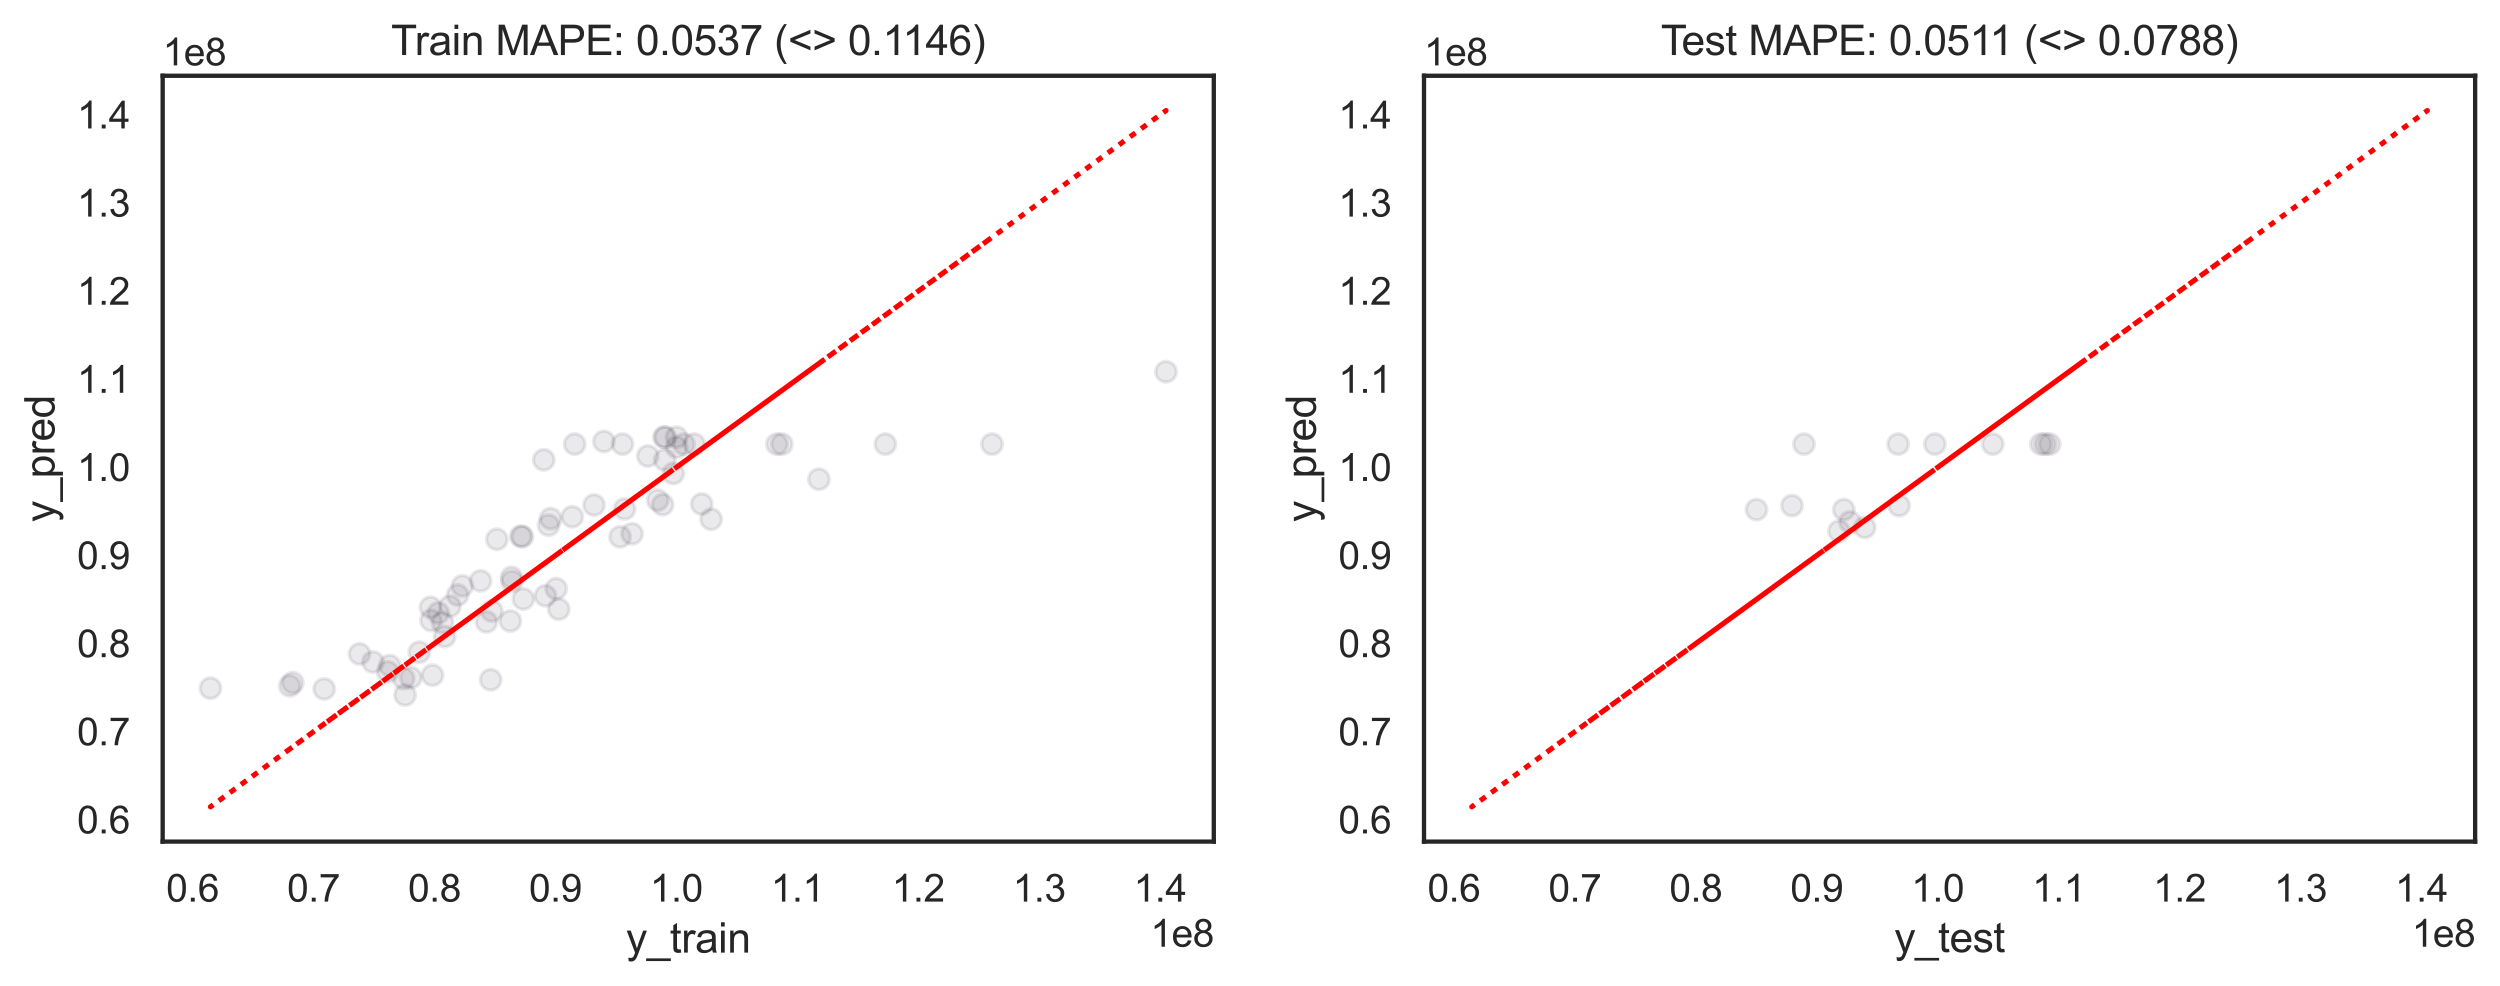 <?xml version="1.0" encoding="utf-8" standalone="no"?>
<!DOCTYPE svg PUBLIC "-//W3C//DTD SVG 1.1//EN"
  "http://www.w3.org/Graphics/SVG/1.1/DTD/svg11.dtd">
<svg xmlns:xlink="http://www.w3.org/1999/xlink" width="723.905pt" height="285.57pt" viewBox="0 0 723.905 285.57" xmlns="http://www.w3.org/2000/svg" version="1.1">
 <defs>
  <style type="text/css">*{stroke-linejoin: round; stroke-linecap: butt}</style>
 </defs>
 <g id="figure_1">
  <g id="patch_1">
   <path d="M -0 285.57 
L 723.905 285.57 
L 723.905 0 
L -0 0 
z
" style="fill: #ffffff"/>
  </g>
  <g id="axes_1">
   <g id="patch_2">
    <path d="M 47.105 243.696 
L 351.469 243.696 
L 351.469 21.936 
L 47.105 21.936 
z
" style="fill: #ffffff"/>
   </g>
   <g id="matplotlib.axis_1">
    <g id="xtick_1">
     <g id="text_1">
      <!-- 0.6 -->
      <g style="fill: #262626" transform="translate(48.117 261.069) scale(0.11 -0.11)">
       <defs>
        <path id="ArialMT-30" d="M 266 2259 
Q 266 3072 433 3567 
Q 600 4063 929 4331 
Q 1259 4600 1759 4600 
Q 2128 4600 2406 4451 
Q 2684 4303 2865 4023 
Q 3047 3744 3150 3342 
Q 3253 2941 3253 2259 
Q 3253 1453 3087 958 
Q 2922 463 2592 192 
Q 2263 -78 1759 -78 
Q 1097 -78 719 397 
Q 266 969 266 2259 
z
M 844 2259 
Q 844 1131 1108 757 
Q 1372 384 1759 384 
Q 2147 384 2411 759 
Q 2675 1134 2675 2259 
Q 2675 3391 2411 3762 
Q 2147 4134 1753 4134 
Q 1366 4134 1134 3806 
Q 844 3388 844 2259 
z
" transform="scale(0.016)"/>
        <path id="ArialMT-2e" d="M 581 0 
L 581 641 
L 1222 641 
L 1222 0 
L 581 0 
z
" transform="scale(0.016)"/>
        <path id="ArialMT-36" d="M 3184 3459 
L 2625 3416 
Q 2550 3747 2413 3897 
Q 2184 4138 1850 4138 
Q 1581 4138 1378 3988 
Q 1113 3794 959 3422 
Q 806 3050 800 2363 
Q 1003 2672 1297 2822 
Q 1591 2972 1913 2972 
Q 2475 2972 2870 2558 
Q 3266 2144 3266 1488 
Q 3266 1056 3080 686 
Q 2894 316 2569 119 
Q 2244 -78 1831 -78 
Q 1128 -78 684 439 
Q 241 956 241 2144 
Q 241 3472 731 4075 
Q 1159 4600 1884 4600 
Q 2425 4600 2770 4297 
Q 3116 3994 3184 3459 
z
M 888 1484 
Q 888 1194 1011 928 
Q 1134 663 1356 523 
Q 1578 384 1822 384 
Q 2178 384 2434 671 
Q 2691 959 2691 1453 
Q 2691 1928 2437 2201 
Q 2184 2475 1800 2475 
Q 1419 2475 1153 2201 
Q 888 1928 888 1484 
z
" transform="scale(0.016)"/>
       </defs>
       <use xlink:href="#ArialMT-30"/>
       <use xlink:href="#ArialMT-2e" x="55.615"/>
       <use xlink:href="#ArialMT-36" x="83.398"/>
      </g>
     </g>
    </g>
    <g id="xtick_2">
     <g id="text_2">
      <!-- 0.7 -->
      <g style="fill: #262626" transform="translate(83.137 261.069) scale(0.11 -0.11)">
       <defs>
        <path id="ArialMT-37" d="M 303 3981 
L 303 4522 
L 3269 4522 
L 3269 4084 
Q 2831 3619 2401 2847 
Q 1972 2075 1738 1259 
Q 1569 684 1522 0 
L 944 0 
Q 953 541 1156 1306 
Q 1359 2072 1739 2783 
Q 2119 3494 2547 3981 
L 303 3981 
z
" transform="scale(0.016)"/>
       </defs>
       <use xlink:href="#ArialMT-30"/>
       <use xlink:href="#ArialMT-2e" x="55.615"/>
       <use xlink:href="#ArialMT-37" x="83.398"/>
      </g>
     </g>
    </g>
    <g id="xtick_3">
     <g id="text_3">
      <!-- 0.8 -->
      <g style="fill: #262626" transform="translate(118.156 261.069) scale(0.11 -0.11)">
       <defs>
        <path id="ArialMT-38" d="M 1131 2484 
Q 781 2613 612 2850 
Q 444 3088 444 3419 
Q 444 3919 803 4259 
Q 1163 4600 1759 4600 
Q 2359 4600 2725 4251 
Q 3091 3903 3091 3403 
Q 3091 3084 2923 2848 
Q 2756 2613 2416 2484 
Q 2838 2347 3058 2040 
Q 3278 1734 3278 1309 
Q 3278 722 2862 322 
Q 2447 -78 1769 -78 
Q 1091 -78 675 323 
Q 259 725 259 1325 
Q 259 1772 486 2073 
Q 713 2375 1131 2484 
z
M 1019 3438 
Q 1019 3113 1228 2906 
Q 1438 2700 1772 2700 
Q 2097 2700 2305 2904 
Q 2513 3109 2513 3406 
Q 2513 3716 2298 3927 
Q 2084 4138 1766 4138 
Q 1444 4138 1231 3931 
Q 1019 3725 1019 3438 
z
M 838 1322 
Q 838 1081 952 856 
Q 1066 631 1291 507 
Q 1516 384 1775 384 
Q 2178 384 2440 643 
Q 2703 903 2703 1303 
Q 2703 1709 2433 1975 
Q 2163 2241 1756 2241 
Q 1359 2241 1098 1978 
Q 838 1716 838 1322 
z
" transform="scale(0.016)"/>
       </defs>
       <use xlink:href="#ArialMT-30"/>
       <use xlink:href="#ArialMT-2e" x="55.615"/>
       <use xlink:href="#ArialMT-38" x="83.398"/>
      </g>
     </g>
    </g>
    <g id="xtick_4">
     <g id="text_4">
      <!-- 0.9 -->
      <g style="fill: #262626" transform="translate(153.176 261.069) scale(0.11 -0.11)">
       <defs>
        <path id="ArialMT-39" d="M 350 1059 
L 891 1109 
Q 959 728 1153 556 
Q 1347 384 1650 384 
Q 1909 384 2104 503 
Q 2300 622 2425 820 
Q 2550 1019 2634 1356 
Q 2719 1694 2719 2044 
Q 2719 2081 2716 2156 
Q 2547 1888 2255 1720 
Q 1963 1553 1622 1553 
Q 1053 1553 659 1965 
Q 266 2378 266 3053 
Q 266 3750 677 4175 
Q 1088 4600 1706 4600 
Q 2153 4600 2523 4359 
Q 2894 4119 3086 3673 
Q 3278 3228 3278 2384 
Q 3278 1506 3087 986 
Q 2897 466 2520 194 
Q 2144 -78 1638 -78 
Q 1100 -78 759 220 
Q 419 519 350 1059 
z
M 2653 3081 
Q 2653 3566 2395 3850 
Q 2138 4134 1775 4134 
Q 1400 4134 1122 3828 
Q 844 3522 844 3034 
Q 844 2597 1108 2323 
Q 1372 2050 1759 2050 
Q 2150 2050 2401 2323 
Q 2653 2597 2653 3081 
z
" transform="scale(0.016)"/>
       </defs>
       <use xlink:href="#ArialMT-30"/>
       <use xlink:href="#ArialMT-2e" x="55.615"/>
       <use xlink:href="#ArialMT-39" x="83.398"/>
      </g>
     </g>
    </g>
    <g id="xtick_5">
     <g id="text_5">
      <!-- 1.0 -->
      <g style="fill: #262626" transform="translate(188.195 261.069) scale(0.11 -0.11)">
       <defs>
        <path id="ArialMT-31" d="M 2384 0 
L 1822 0 
L 1822 3584 
Q 1619 3391 1289 3197 
Q 959 3003 697 2906 
L 697 3450 
Q 1169 3672 1522 3987 
Q 1875 4303 2022 4600 
L 2384 4600 
L 2384 0 
z
" transform="scale(0.016)"/>
       </defs>
       <use xlink:href="#ArialMT-31"/>
       <use xlink:href="#ArialMT-2e" x="55.615"/>
       <use xlink:href="#ArialMT-30" x="83.398"/>
      </g>
     </g>
    </g>
    <g id="xtick_6">
     <g id="text_6">
      <!-- 1.1 -->
      <g style="fill: #262626" transform="translate(223.214 261.069) scale(0.11 -0.11)">
       <use xlink:href="#ArialMT-31"/>
       <use xlink:href="#ArialMT-2e" x="55.615"/>
       <use xlink:href="#ArialMT-31" x="83.398"/>
      </g>
     </g>
    </g>
    <g id="xtick_7">
     <g id="text_7">
      <!-- 1.2 -->
      <g style="fill: #262626" transform="translate(258.234 261.069) scale(0.11 -0.11)">
       <defs>
        <path id="ArialMT-32" d="M 3222 541 
L 3222 0 
L 194 0 
Q 188 203 259 391 
Q 375 700 629 1000 
Q 884 1300 1366 1694 
Q 2113 2306 2375 2664 
Q 2638 3022 2638 3341 
Q 2638 3675 2398 3904 
Q 2159 4134 1775 4134 
Q 1369 4134 1125 3890 
Q 881 3647 878 3216 
L 300 3275 
Q 359 3922 746 4261 
Q 1134 4600 1788 4600 
Q 2447 4600 2831 4234 
Q 3216 3869 3216 3328 
Q 3216 3053 3103 2787 
Q 2991 2522 2730 2228 
Q 2469 1934 1863 1422 
Q 1356 997 1212 845 
Q 1069 694 975 541 
L 3222 541 
z
" transform="scale(0.016)"/>
       </defs>
       <use xlink:href="#ArialMT-31"/>
       <use xlink:href="#ArialMT-2e" x="55.615"/>
       <use xlink:href="#ArialMT-32" x="83.398"/>
      </g>
     </g>
    </g>
    <g id="xtick_8">
     <g id="text_8">
      <!-- 1.3 -->
      <g style="fill: #262626" transform="translate(293.253 261.069) scale(0.11 -0.11)">
       <defs>
        <path id="ArialMT-33" d="M 269 1209 
L 831 1284 
Q 928 806 1161 595 
Q 1394 384 1728 384 
Q 2125 384 2398 659 
Q 2672 934 2672 1341 
Q 2672 1728 2419 1979 
Q 2166 2231 1775 2231 
Q 1616 2231 1378 2169 
L 1441 2663 
Q 1497 2656 1531 2656 
Q 1891 2656 2178 2843 
Q 2466 3031 2466 3422 
Q 2466 3731 2256 3934 
Q 2047 4138 1716 4138 
Q 1388 4138 1169 3931 
Q 950 3725 888 3313 
L 325 3413 
Q 428 3978 793 4289 
Q 1159 4600 1703 4600 
Q 2078 4600 2393 4439 
Q 2709 4278 2876 4000 
Q 3044 3722 3044 3409 
Q 3044 3113 2884 2869 
Q 2725 2625 2413 2481 
Q 2819 2388 3044 2092 
Q 3269 1797 3269 1353 
Q 3269 753 2831 336 
Q 2394 -81 1725 -81 
Q 1122 -81 723 278 
Q 325 638 269 1209 
z
" transform="scale(0.016)"/>
       </defs>
       <use xlink:href="#ArialMT-31"/>
       <use xlink:href="#ArialMT-2e" x="55.615"/>
       <use xlink:href="#ArialMT-33" x="83.398"/>
      </g>
     </g>
    </g>
    <g id="xtick_9">
     <g id="text_9">
      <!-- 1.4 -->
      <g style="fill: #262626" transform="translate(328.272 261.069) scale(0.11 -0.11)">
       <defs>
        <path id="ArialMT-34" d="M 2069 0 
L 2069 1097 
L 81 1097 
L 81 1613 
L 2172 4581 
L 2631 4581 
L 2631 1613 
L 3250 1613 
L 3250 1097 
L 2631 1097 
L 2631 0 
L 2069 0 
z
M 2069 1613 
L 2069 3678 
L 634 1613 
L 2069 1613 
z
" transform="scale(0.016)"/>
       </defs>
       <use xlink:href="#ArialMT-31"/>
       <use xlink:href="#ArialMT-2e" x="55.615"/>
       <use xlink:href="#ArialMT-34" x="83.398"/>
      </g>
     </g>
    </g>
    <g id="text_10">
     <!-- y_train -->
     <g style="fill: #262626" transform="translate(181.279 275.845) scale(0.12 -0.12)">
      <defs>
       <path id="ArialMT-79" d="M 397 -1278 
L 334 -750 
Q 519 -800 656 -800 
Q 844 -800 956 -737 
Q 1069 -675 1141 -563 
Q 1194 -478 1313 -144 
Q 1328 -97 1363 -6 
L 103 3319 
L 709 3319 
L 1400 1397 
Q 1534 1031 1641 628 
Q 1738 1016 1872 1384 
L 2581 3319 
L 3144 3319 
L 1881 -56 
Q 1678 -603 1566 -809 
Q 1416 -1088 1222 -1217 
Q 1028 -1347 759 -1347 
Q 597 -1347 397 -1278 
z
" transform="scale(0.016)"/>
       <path id="ArialMT-5f" d="M -97 -1272 
L -97 -866 
L 3631 -866 
L 3631 -1272 
L -97 -1272 
z
" transform="scale(0.016)"/>
       <path id="ArialMT-74" d="M 1650 503 
L 1731 6 
Q 1494 -44 1306 -44 
Q 1000 -44 831 53 
Q 663 150 594 308 
Q 525 466 525 972 
L 525 2881 
L 113 2881 
L 113 3319 
L 525 3319 
L 525 4141 
L 1084 4478 
L 1084 3319 
L 1650 3319 
L 1650 2881 
L 1084 2881 
L 1084 941 
Q 1084 700 1114 631 
Q 1144 563 1211 522 
Q 1278 481 1403 481 
Q 1497 481 1650 503 
z
" transform="scale(0.016)"/>
       <path id="ArialMT-72" d="M 416 0 
L 416 3319 
L 922 3319 
L 922 2816 
Q 1116 3169 1280 3281 
Q 1444 3394 1641 3394 
Q 1925 3394 2219 3213 
L 2025 2691 
Q 1819 2813 1613 2813 
Q 1428 2813 1281 2702 
Q 1134 2591 1072 2394 
Q 978 2094 978 1738 
L 978 0 
L 416 0 
z
" transform="scale(0.016)"/>
       <path id="ArialMT-61" d="M 2588 409 
Q 2275 144 1986 34 
Q 1697 -75 1366 -75 
Q 819 -75 525 192 
Q 231 459 231 875 
Q 231 1119 342 1320 
Q 453 1522 633 1644 
Q 813 1766 1038 1828 
Q 1203 1872 1538 1913 
Q 2219 1994 2541 2106 
Q 2544 2222 2544 2253 
Q 2544 2597 2384 2738 
Q 2169 2928 1744 2928 
Q 1347 2928 1158 2789 
Q 969 2650 878 2297 
L 328 2372 
Q 403 2725 575 2942 
Q 747 3159 1072 3276 
Q 1397 3394 1825 3394 
Q 2250 3394 2515 3294 
Q 2781 3194 2906 3042 
Q 3031 2891 3081 2659 
Q 3109 2516 3109 2141 
L 3109 1391 
Q 3109 606 3145 398 
Q 3181 191 3288 0 
L 2700 0 
Q 2613 175 2588 409 
z
M 2541 1666 
Q 2234 1541 1622 1453 
Q 1275 1403 1131 1340 
Q 988 1278 909 1158 
Q 831 1038 831 891 
Q 831 666 1001 516 
Q 1172 366 1500 366 
Q 1825 366 2078 508 
Q 2331 650 2450 897 
Q 2541 1088 2541 1459 
L 2541 1666 
z
" transform="scale(0.016)"/>
       <path id="ArialMT-69" d="M 425 3934 
L 425 4581 
L 988 4581 
L 988 3934 
L 425 3934 
z
M 425 0 
L 425 3319 
L 988 3319 
L 988 0 
L 425 0 
z
" transform="scale(0.016)"/>
       <path id="ArialMT-6e" d="M 422 0 
L 422 3319 
L 928 3319 
L 928 2847 
Q 1294 3394 1984 3394 
Q 2284 3394 2536 3286 
Q 2788 3178 2913 3003 
Q 3038 2828 3088 2588 
Q 3119 2431 3119 2041 
L 3119 0 
L 2556 0 
L 2556 2019 
Q 2556 2363 2490 2533 
Q 2425 2703 2258 2804 
Q 2091 2906 1866 2906 
Q 1506 2906 1245 2678 
Q 984 2450 984 1813 
L 984 0 
L 422 0 
z
" transform="scale(0.016)"/>
      </defs>
      <use xlink:href="#ArialMT-79"/>
      <use xlink:href="#ArialMT-5f" x="50"/>
      <use xlink:href="#ArialMT-74" x="105.615"/>
      <use xlink:href="#ArialMT-72" x="133.398"/>
      <use xlink:href="#ArialMT-61" x="166.699"/>
      <use xlink:href="#ArialMT-69" x="222.314"/>
      <use xlink:href="#ArialMT-6e" x="244.531"/>
     </g>
    </g>
    <g id="text_11">
     <!-- 1e8 -->
     <g style="fill: #262626" transform="translate(333.118 274.129) scale(0.11 -0.11)">
      <defs>
       <path id="ArialMT-65" d="M 2694 1069 
L 3275 997 
Q 3138 488 2766 206 
Q 2394 -75 1816 -75 
Q 1088 -75 661 373 
Q 234 822 234 1631 
Q 234 2469 665 2931 
Q 1097 3394 1784 3394 
Q 2450 3394 2872 2941 
Q 3294 2488 3294 1666 
Q 3294 1616 3291 1516 
L 816 1516 
Q 847 969 1125 678 
Q 1403 388 1819 388 
Q 2128 388 2347 550 
Q 2566 713 2694 1069 
z
M 847 1978 
L 2700 1978 
Q 2663 2397 2488 2606 
Q 2219 2931 1791 2931 
Q 1403 2931 1139 2672 
Q 875 2413 847 1978 
z
" transform="scale(0.016)"/>
      </defs>
      <use xlink:href="#ArialMT-31"/>
      <use xlink:href="#ArialMT-65" x="55.615"/>
      <use xlink:href="#ArialMT-38" x="111.23"/>
     </g>
    </g>
   </g>
   <g id="matplotlib.axis_2">
    <g id="ytick_1">
     <g id="text_12">
      <!-- 0.6 -->
      <g style="fill: #262626" transform="translate(22.315 241.325) scale(0.11 -0.11)">
       <use xlink:href="#ArialMT-30"/>
       <use xlink:href="#ArialMT-2e" x="55.615"/>
       <use xlink:href="#ArialMT-36" x="83.398"/>
      </g>
     </g>
    </g>
    <g id="ytick_2">
     <g id="text_13">
      <!-- 0.7 -->
      <g style="fill: #262626" transform="translate(22.315 215.809) scale(0.11 -0.11)">
       <use xlink:href="#ArialMT-30"/>
       <use xlink:href="#ArialMT-2e" x="55.615"/>
       <use xlink:href="#ArialMT-37" x="83.398"/>
      </g>
     </g>
    </g>
    <g id="ytick_3">
     <g id="text_14">
      <!-- 0.8 -->
      <g style="fill: #262626" transform="translate(22.315 190.294) scale(0.11 -0.11)">
       <use xlink:href="#ArialMT-30"/>
       <use xlink:href="#ArialMT-2e" x="55.615"/>
       <use xlink:href="#ArialMT-38" x="83.398"/>
      </g>
     </g>
    </g>
    <g id="ytick_4">
     <g id="text_15">
      <!-- 0.9 -->
      <g style="fill: #262626" transform="translate(22.315 164.779) scale(0.11 -0.11)">
       <use xlink:href="#ArialMT-30"/>
       <use xlink:href="#ArialMT-2e" x="55.615"/>
       <use xlink:href="#ArialMT-39" x="83.398"/>
      </g>
     </g>
    </g>
    <g id="ytick_5">
     <g id="text_16">
      <!-- 1.0 -->
      <g style="fill: #262626" transform="translate(22.315 139.264) scale(0.11 -0.11)">
       <use xlink:href="#ArialMT-31"/>
       <use xlink:href="#ArialMT-2e" x="55.615"/>
       <use xlink:href="#ArialMT-30" x="83.398"/>
      </g>
     </g>
    </g>
    <g id="ytick_6">
     <g id="text_17">
      <!-- 1.1 -->
      <g style="fill: #262626" transform="translate(22.315 113.749) scale(0.11 -0.11)">
       <use xlink:href="#ArialMT-31"/>
       <use xlink:href="#ArialMT-2e" x="55.615"/>
       <use xlink:href="#ArialMT-31" x="83.398"/>
      </g>
     </g>
    </g>
    <g id="ytick_7">
     <g id="text_18">
      <!-- 1.2 -->
      <g style="fill: #262626" transform="translate(22.315 88.234) scale(0.11 -0.11)">
       <use xlink:href="#ArialMT-31"/>
       <use xlink:href="#ArialMT-2e" x="55.615"/>
       <use xlink:href="#ArialMT-32" x="83.398"/>
      </g>
     </g>
    </g>
    <g id="ytick_8">
     <g id="text_19">
      <!-- 1.3 -->
      <g style="fill: #262626" transform="translate(22.315 62.718) scale(0.11 -0.11)">
       <use xlink:href="#ArialMT-31"/>
       <use xlink:href="#ArialMT-2e" x="55.615"/>
       <use xlink:href="#ArialMT-33" x="83.398"/>
      </g>
     </g>
    </g>
    <g id="ytick_9">
     <g id="text_20">
      <!-- 1.4 -->
      <g style="fill: #262626" transform="translate(22.315 37.203) scale(0.11 -0.11)">
       <use xlink:href="#ArialMT-31"/>
       <use xlink:href="#ArialMT-2e" x="55.615"/>
       <use xlink:href="#ArialMT-34" x="83.398"/>
      </g>
     </g>
    </g>
    <g id="text_21">
     <!-- y_pred -->
     <g style="fill: #262626" transform="translate(15.789 151.16) rotate(-90) scale(0.12 -0.12)">
      <defs>
       <path id="ArialMT-70" d="M 422 -1272 
L 422 3319 
L 934 3319 
L 934 2888 
Q 1116 3141 1344 3267 
Q 1572 3394 1897 3394 
Q 2322 3394 2647 3175 
Q 2972 2956 3137 2557 
Q 3303 2159 3303 1684 
Q 3303 1175 3120 767 
Q 2938 359 2589 142 
Q 2241 -75 1856 -75 
Q 1575 -75 1351 44 
Q 1128 163 984 344 
L 984 -1272 
L 422 -1272 
z
M 931 1641 
Q 931 1000 1190 694 
Q 1450 388 1819 388 
Q 2194 388 2461 705 
Q 2728 1022 2728 1688 
Q 2728 2322 2467 2637 
Q 2206 2953 1844 2953 
Q 1484 2953 1207 2617 
Q 931 2281 931 1641 
z
" transform="scale(0.016)"/>
       <path id="ArialMT-64" d="M 2575 0 
L 2575 419 
Q 2259 -75 1647 -75 
Q 1250 -75 917 144 
Q 584 363 401 755 
Q 219 1147 219 1656 
Q 219 2153 384 2558 
Q 550 2963 881 3178 
Q 1213 3394 1622 3394 
Q 1922 3394 2156 3267 
Q 2391 3141 2538 2938 
L 2538 4581 
L 3097 4581 
L 3097 0 
L 2575 0 
z
M 797 1656 
Q 797 1019 1065 703 
Q 1334 388 1700 388 
Q 2069 388 2326 689 
Q 2584 991 2584 1609 
Q 2584 2291 2321 2609 
Q 2059 2928 1675 2928 
Q 1300 2928 1048 2622 
Q 797 2316 797 1656 
z
" transform="scale(0.016)"/>
      </defs>
      <use xlink:href="#ArialMT-79"/>
      <use xlink:href="#ArialMT-5f" x="50"/>
      <use xlink:href="#ArialMT-70" x="105.615"/>
      <use xlink:href="#ArialMT-72" x="161.23"/>
      <use xlink:href="#ArialMT-65" x="194.531"/>
      <use xlink:href="#ArialMT-64" x="250.146"/>
     </g>
    </g>
    <g id="text_22">
     <!-- 1e8 -->
     <g style="fill: #262626" transform="translate(47.105 18.936) scale(0.11 -0.11)">
      <use xlink:href="#ArialMT-31"/>
      <use xlink:href="#ArialMT-65" x="55.615"/>
      <use xlink:href="#ArialMT-38" x="111.23"/>
     </g>
    </g>
   </g>
   <g id="PathCollection_1">
    <defs>
     <path id="m65aaa72ca5" d="M 0 3 
C 0.796 3 1.559 2.684 2.121 2.121 
C 2.684 1.559 3 0.796 3 0 
C 3 -0.796 2.684 -1.559 2.121 -2.121 
C 1.559 -2.684 0.796 -3 0 -3 
C -0.796 -3 -1.559 -2.684 -2.121 -2.121 
C -2.684 -1.559 -3 -0.796 -3 0 
C -3 0.796 -2.684 1.559 -2.121 2.121 
C -1.559 2.684 -0.796 3 0 3 
z
" style="stroke: #2e1e3b; stroke-opacity: 0.1"/>
    </defs>
    <g clip-path="url(#peab8c60720)">
     <use xlink:href="#m65aaa72ca5" x="158.841" y="152.078" style="fill: #2e1e3b; fill-opacity: 0.1; stroke: #2e1e3b; stroke-opacity: 0.1"/>
     <use xlink:href="#m65aaa72ca5" x="130.29" y="175.546" style="fill: #2e1e3b; fill-opacity: 0.1; stroke: #2e1e3b; stroke-opacity: 0.1"/>
     <use xlink:href="#m65aaa72ca5" x="124.669" y="175.854" style="fill: #2e1e3b; fill-opacity: 0.1; stroke: #2e1e3b; stroke-opacity: 0.1"/>
     <use xlink:href="#m65aaa72ca5" x="151.528" y="173.444" style="fill: #2e1e3b; fill-opacity: 0.1; stroke: #2e1e3b; stroke-opacity: 0.1"/>
     <use xlink:href="#m65aaa72ca5" x="128.755" y="184.301" style="fill: #2e1e3b; fill-opacity: 0.1; stroke: #2e1e3b; stroke-opacity: 0.1"/>
     <use xlink:href="#m65aaa72ca5" x="142.411" y="176.927" style="fill: #2e1e3b; fill-opacity: 0.1; stroke: #2e1e3b; stroke-opacity: 0.1"/>
     <use xlink:href="#m65aaa72ca5" x="148.251" y="168.337" style="fill: #2e1e3b; fill-opacity: 0.1; stroke: #2e1e3b; stroke-opacity: 0.1"/>
     <use xlink:href="#m65aaa72ca5" x="157.936" y="172.513" style="fill: #2e1e3b; fill-opacity: 0.1; stroke: #2e1e3b; stroke-opacity: 0.1"/>
     <use xlink:href="#m65aaa72ca5" x="139.159" y="168.2" style="fill: #2e1e3b; fill-opacity: 0.1; stroke: #2e1e3b; stroke-opacity: 0.1"/>
     <use xlink:href="#m65aaa72ca5" x="237.134" y="138.767" style="fill: #2e1e3b; fill-opacity: 0.1; stroke: #2e1e3b; stroke-opacity: 0.1"/>
     <use xlink:href="#m65aaa72ca5" x="191.896" y="146.126" style="fill: #2e1e3b; fill-opacity: 0.1; stroke: #2e1e3b; stroke-opacity: 0.1"/>
     <use xlink:href="#m65aaa72ca5" x="148.133" y="167.161" style="fill: #2e1e3b; fill-opacity: 0.1; stroke: #2e1e3b; stroke-opacity: 0.1"/>
     <use xlink:href="#m65aaa72ca5" x="179.543" y="155.442" style="fill: #2e1e3b; fill-opacity: 0.1; stroke: #2e1e3b; stroke-opacity: 0.1"/>
     <use xlink:href="#m65aaa72ca5" x="165.706" y="149.634" style="fill: #2e1e3b; fill-opacity: 0.1; stroke: #2e1e3b; stroke-opacity: 0.1"/>
     <use xlink:href="#m65aaa72ca5" x="190.441" y="144.82" style="fill: #2e1e3b; fill-opacity: 0.1; stroke: #2e1e3b; stroke-opacity: 0.1"/>
     <use xlink:href="#m65aaa72ca5" x="194.977" y="137.073" style="fill: #2e1e3b; fill-opacity: 0.1; stroke: #2e1e3b; stroke-opacity: 0.1"/>
     <use xlink:href="#m65aaa72ca5" x="183.03" y="154.561" style="fill: #2e1e3b; fill-opacity: 0.1; stroke: #2e1e3b; stroke-opacity: 0.1"/>
     <use xlink:href="#m65aaa72ca5" x="151.27" y="155.384" style="fill: #2e1e3b; fill-opacity: 0.1; stroke: #2e1e3b; stroke-opacity: 0.1"/>
     <use xlink:href="#m65aaa72ca5" x="203.183" y="145.949" style="fill: #2e1e3b; fill-opacity: 0.1; stroke: #2e1e3b; stroke-opacity: 0.1"/>
     <use xlink:href="#m65aaa72ca5" x="143.864" y="156.16" style="fill: #2e1e3b; fill-opacity: 0.1; stroke: #2e1e3b; stroke-opacity: 0.1"/>
     <use xlink:href="#m65aaa72ca5" x="150.793" y="155.262" style="fill: #2e1e3b; fill-opacity: 0.1; stroke: #2e1e3b; stroke-opacity: 0.1"/>
     <use xlink:href="#m65aaa72ca5" x="133.892" y="169.662" style="fill: #2e1e3b; fill-opacity: 0.1; stroke: #2e1e3b; stroke-opacity: 0.1"/>
     <use xlink:href="#m65aaa72ca5" x="132.521" y="172.271" style="fill: #2e1e3b; fill-opacity: 0.1; stroke: #2e1e3b; stroke-opacity: 0.1"/>
     <use xlink:href="#m65aaa72ca5" x="161.04" y="170.457" style="fill: #2e1e3b; fill-opacity: 0.1; stroke: #2e1e3b; stroke-opacity: 0.1"/>
     <use xlink:href="#m65aaa72ca5" x="147.786" y="179.815" style="fill: #2e1e3b; fill-opacity: 0.1; stroke: #2e1e3b; stroke-opacity: 0.1"/>
     <use xlink:href="#m65aaa72ca5" x="126.909" y="177.504" style="fill: #2e1e3b; fill-opacity: 0.1; stroke: #2e1e3b; stroke-opacity: 0.1"/>
     <use xlink:href="#m65aaa72ca5" x="128.144" y="180.281" style="fill: #2e1e3b; fill-opacity: 0.1; stroke: #2e1e3b; stroke-opacity: 0.1"/>
     <use xlink:href="#m65aaa72ca5" x="161.807" y="176.391" style="fill: #2e1e3b; fill-opacity: 0.1; stroke: #2e1e3b; stroke-opacity: 0.1"/>
     <use xlink:href="#m65aaa72ca5" x="140.875" y="180.075" style="fill: #2e1e3b; fill-opacity: 0.1; stroke: #2e1e3b; stroke-opacity: 0.1"/>
     <use xlink:href="#m65aaa72ca5" x="124.82" y="179.66" style="fill: #2e1e3b; fill-opacity: 0.1; stroke: #2e1e3b; stroke-opacity: 0.1"/>
     <use xlink:href="#m65aaa72ca5" x="107.987" y="191.696" style="fill: #2e1e3b; fill-opacity: 0.1; stroke: #2e1e3b; stroke-opacity: 0.1"/>
     <use xlink:href="#m65aaa72ca5" x="112.856" y="192.732" style="fill: #2e1e3b; fill-opacity: 0.1; stroke: #2e1e3b; stroke-opacity: 0.1"/>
     <use xlink:href="#m65aaa72ca5" x="121.416" y="188.855" style="fill: #2e1e3b; fill-opacity: 0.1; stroke: #2e1e3b; stroke-opacity: 0.1"/>
     <use xlink:href="#m65aaa72ca5" x="125.243" y="195.515" style="fill: #2e1e3b; fill-opacity: 0.1; stroke: #2e1e3b; stroke-opacity: 0.1"/>
     <use xlink:href="#m65aaa72ca5" x="93.878" y="199.489" style="fill: #2e1e3b; fill-opacity: 0.1; stroke: #2e1e3b; stroke-opacity: 0.1"/>
     <use xlink:href="#m65aaa72ca5" x="142.084" y="196.83" style="fill: #2e1e3b; fill-opacity: 0.1; stroke: #2e1e3b; stroke-opacity: 0.1"/>
     <use xlink:href="#m65aaa72ca5" x="116.882" y="196.486" style="fill: #2e1e3b; fill-opacity: 0.1; stroke: #2e1e3b; stroke-opacity: 0.1"/>
     <use xlink:href="#m65aaa72ca5" x="117.297" y="201.24" style="fill: #2e1e3b; fill-opacity: 0.1; stroke: #2e1e3b; stroke-opacity: 0.1"/>
     <use xlink:href="#m65aaa72ca5" x="84.784" y="197.679" style="fill: #2e1e3b; fill-opacity: 0.1; stroke: #2e1e3b; stroke-opacity: 0.1"/>
     <use xlink:href="#m65aaa72ca5" x="60.94" y="199.263" style="fill: #2e1e3b; fill-opacity: 0.1; stroke: #2e1e3b; stroke-opacity: 0.1"/>
     <use xlink:href="#m65aaa72ca5" x="118.96" y="196.227" style="fill: #2e1e3b; fill-opacity: 0.1; stroke: #2e1e3b; stroke-opacity: 0.1"/>
     <use xlink:href="#m65aaa72ca5" x="112.278" y="194.537" style="fill: #2e1e3b; fill-opacity: 0.1; stroke: #2e1e3b; stroke-opacity: 0.1"/>
     <use xlink:href="#m65aaa72ca5" x="83.897" y="198.578" style="fill: #2e1e3b; fill-opacity: 0.1; stroke: #2e1e3b; stroke-opacity: 0.1"/>
     <use xlink:href="#m65aaa72ca5" x="104.114" y="189.341" style="fill: #2e1e3b; fill-opacity: 0.1; stroke: #2e1e3b; stroke-opacity: 0.1"/>
     <use xlink:href="#m65aaa72ca5" x="205.918" y="150.354" style="fill: #2e1e3b; fill-opacity: 0.1; stroke: #2e1e3b; stroke-opacity: 0.1"/>
     <use xlink:href="#m65aaa72ca5" x="180.855" y="147.363" style="fill: #2e1e3b; fill-opacity: 0.1; stroke: #2e1e3b; stroke-opacity: 0.1"/>
     <use xlink:href="#m65aaa72ca5" x="171.997" y="146.235" style="fill: #2e1e3b; fill-opacity: 0.1; stroke: #2e1e3b; stroke-opacity: 0.1"/>
     <use xlink:href="#m65aaa72ca5" x="159.437" y="150.181" style="fill: #2e1e3b; fill-opacity: 0.1; stroke: #2e1e3b; stroke-opacity: 0.1"/>
     <use xlink:href="#m65aaa72ca5" x="174.865" y="127.824" style="fill: #2e1e3b; fill-opacity: 0.1; stroke: #2e1e3b; stroke-opacity: 0.1"/>
     <use xlink:href="#m65aaa72ca5" x="337.634" y="107.641" style="fill: #2e1e3b; fill-opacity: 0.1; stroke: #2e1e3b; stroke-opacity: 0.1"/>
     <use xlink:href="#m65aaa72ca5" x="192.665" y="126.586" style="fill: #2e1e3b; fill-opacity: 0.1; stroke: #2e1e3b; stroke-opacity: 0.1"/>
     <use xlink:href="#m65aaa72ca5" x="157.465" y="133.145" style="fill: #2e1e3b; fill-opacity: 0.1; stroke: #2e1e3b; stroke-opacity: 0.1"/>
     <use xlink:href="#m65aaa72ca5" x="195.912" y="129.517" style="fill: #2e1e3b; fill-opacity: 0.1; stroke: #2e1e3b; stroke-opacity: 0.1"/>
     <use xlink:href="#m65aaa72ca5" x="180.266" y="128.596" style="fill: #2e1e3b; fill-opacity: 0.1; stroke: #2e1e3b; stroke-opacity: 0.1"/>
     <use xlink:href="#m65aaa72ca5" x="192.255" y="126.586" style="fill: #2e1e3b; fill-opacity: 0.1; stroke: #2e1e3b; stroke-opacity: 0.1"/>
     <use xlink:href="#m65aaa72ca5" x="192.473" y="133.145" style="fill: #2e1e3b; fill-opacity: 0.1; stroke: #2e1e3b; stroke-opacity: 0.1"/>
     <use xlink:href="#m65aaa72ca5" x="187.591" y="132.044" style="fill: #2e1e3b; fill-opacity: 0.1; stroke: #2e1e3b; stroke-opacity: 0.1"/>
     <use xlink:href="#m65aaa72ca5" x="166.421" y="128.596" style="fill: #2e1e3b; fill-opacity: 0.1; stroke: #2e1e3b; stroke-opacity: 0.1"/>
     <use xlink:href="#m65aaa72ca5" x="195.904" y="126.586" style="fill: #2e1e3b; fill-opacity: 0.1; stroke: #2e1e3b; stroke-opacity: 0.1"/>
     <use xlink:href="#m65aaa72ca5" x="201.045" y="128.596" style="fill: #2e1e3b; fill-opacity: 0.1; stroke: #2e1e3b; stroke-opacity: 0.1"/>
     <use xlink:href="#m65aaa72ca5" x="226.408" y="128.596" style="fill: #2e1e3b; fill-opacity: 0.1; stroke: #2e1e3b; stroke-opacity: 0.1"/>
     <use xlink:href="#m65aaa72ca5" x="256.363" y="128.596" style="fill: #2e1e3b; fill-opacity: 0.1; stroke: #2e1e3b; stroke-opacity: 0.1"/>
     <use xlink:href="#m65aaa72ca5" x="287.258" y="128.596" style="fill: #2e1e3b; fill-opacity: 0.1; stroke: #2e1e3b; stroke-opacity: 0.1"/>
     <use xlink:href="#m65aaa72ca5" x="224.953" y="128.596" style="fill: #2e1e3b; fill-opacity: 0.1; stroke: #2e1e3b; stroke-opacity: 0.1"/>
     <use xlink:href="#m65aaa72ca5" x="198.049" y="128.596" style="fill: #2e1e3b; fill-opacity: 0.1; stroke: #2e1e3b; stroke-opacity: 0.1"/>
    </g>
   </g>
   <g id="line2d_1">
    <path d="M 158.841 162.284 
L 130.29 183.087 
L 124.669 187.182 
L 151.528 167.613 
L 128.755 184.205 
L 142.411 174.255 
L 148.251 170 
L 157.936 162.944 
L 139.159 176.625 
L 237.134 105.24 
L 191.896 138.2 
L 148.133 170.086 
L 179.543 147.201 
L 165.706 157.283 
L 190.441 139.261 
L 194.977 135.956 
L 183.03 144.66 
L 151.27 167.801 
L 203.183 129.977 
L 143.864 173.197 
L 150.793 168.148 
L 133.892 180.463 
L 132.521 181.461 
L 161.04 160.682 
L 147.786 170.34 
L 126.909 185.55 
L 128.144 184.651 
L 161.807 160.124 
L 140.875 175.375 
L 124.82 187.072 
L 107.987 199.337 
L 112.856 195.789 
L 121.416 189.553 
L 125.243 186.764 
L 93.878 209.617 
L 142.084 174.494 
L 116.882 192.856 
L 117.297 192.554 
L 84.784 216.242 
L 60.94 233.616 
L 118.96 191.342 
L 112.278 196.21 
L 83.897 216.889 
L 104.114 202.159 
L 205.918 127.984 
L 180.855 146.245 
L 171.997 152.699 
L 159.437 161.85 
L 174.865 150.61 
L 337.634 32.016 
L 192.665 137.64 
L 157.465 163.287 
L 195.912 135.275 
L 180.266 146.674 
L 192.255 137.939 
L 192.473 137.78 
L 187.591 141.337 
L 166.421 156.762 
L 195.904 135.28 
L 201.045 131.534 
L 226.408 113.055 
L 256.363 91.229 
L 287.258 68.72 
L 224.953 114.115 
L 198.049 133.718 
" clip-path="url(#peab8c60720)" style="fill: none; stroke-dasharray: 1.5,2.475; stroke-dashoffset: 0; stroke: #ff0000; stroke-width: 1.5"/>
   </g>
   <g id="patch_3">
    <path d="M 47.105 243.696 
L 47.105 21.936 
" style="fill: none; stroke: #262626; stroke-width: 1.25; stroke-linejoin: miter; stroke-linecap: square"/>
   </g>
   <g id="patch_4">
    <path d="M 351.469 243.696 
L 351.469 21.936 
" style="fill: none; stroke: #262626; stroke-width: 1.25; stroke-linejoin: miter; stroke-linecap: square"/>
   </g>
   <g id="patch_5">
    <path d="M 47.105 243.696 
L 351.469 243.696 
" style="fill: none; stroke: #262626; stroke-width: 1.25; stroke-linejoin: miter; stroke-linecap: square"/>
   </g>
   <g id="patch_6">
    <path d="M 47.105 21.936 
L 351.469 21.936 
" style="fill: none; stroke: #262626; stroke-width: 1.25; stroke-linejoin: miter; stroke-linecap: square"/>
   </g>
   <g id="text_23">
    <!-- Train MAPE: 0.0537 (&lt;&gt; 0.1146) -->
    <g style="fill: #262626" transform="translate(113.243 15.936) scale(0.12 -0.12)">
     <defs>
      <path id="ArialMT-54" d="M 1659 0 
L 1659 4041 
L 150 4041 
L 150 4581 
L 3781 4581 
L 3781 4041 
L 2266 4041 
L 2266 0 
L 1659 0 
z
" transform="scale(0.016)"/>
      <path id="ArialMT-20" transform="scale(0.016)"/>
      <path id="ArialMT-4d" d="M 475 0 
L 475 4581 
L 1388 4581 
L 2472 1338 
Q 2622 884 2691 659 
Q 2769 909 2934 1394 
L 4031 4581 
L 4847 4581 
L 4847 0 
L 4263 0 
L 4263 3834 
L 2931 0 
L 2384 0 
L 1059 3900 
L 1059 0 
L 475 0 
z
" transform="scale(0.016)"/>
      <path id="ArialMT-41" d="M -9 0 
L 1750 4581 
L 2403 4581 
L 4278 0 
L 3588 0 
L 3053 1388 
L 1138 1388 
L 634 0 
L -9 0 
z
M 1313 1881 
L 2866 1881 
L 2388 3150 
Q 2169 3728 2063 4100 
Q 1975 3659 1816 3225 
L 1313 1881 
z
" transform="scale(0.016)"/>
      <path id="ArialMT-50" d="M 494 0 
L 494 4581 
L 2222 4581 
Q 2678 4581 2919 4538 
Q 3256 4481 3484 4323 
Q 3713 4166 3852 3881 
Q 3991 3597 3991 3256 
Q 3991 2672 3619 2267 
Q 3247 1863 2275 1863 
L 1100 1863 
L 1100 0 
L 494 0 
z
M 1100 2403 
L 2284 2403 
Q 2872 2403 3119 2622 
Q 3366 2841 3366 3238 
Q 3366 3525 3220 3729 
Q 3075 3934 2838 4000 
Q 2684 4041 2272 4041 
L 1100 4041 
L 1100 2403 
z
" transform="scale(0.016)"/>
      <path id="ArialMT-45" d="M 506 0 
L 506 4581 
L 3819 4581 
L 3819 4041 
L 1113 4041 
L 1113 2638 
L 3647 2638 
L 3647 2100 
L 1113 2100 
L 1113 541 
L 3925 541 
L 3925 0 
L 506 0 
z
" transform="scale(0.016)"/>
      <path id="ArialMT-3a" d="M 578 2678 
L 578 3319 
L 1219 3319 
L 1219 2678 
L 578 2678 
z
M 578 0 
L 578 641 
L 1219 641 
L 1219 0 
L 578 0 
z
" transform="scale(0.016)"/>
      <path id="ArialMT-35" d="M 266 1200 
L 856 1250 
Q 922 819 1161 601 
Q 1400 384 1738 384 
Q 2144 384 2425 690 
Q 2706 997 2706 1503 
Q 2706 1984 2436 2262 
Q 2166 2541 1728 2541 
Q 1456 2541 1237 2417 
Q 1019 2294 894 2097 
L 366 2166 
L 809 4519 
L 3088 4519 
L 3088 3981 
L 1259 3981 
L 1013 2750 
Q 1425 3038 1878 3038 
Q 2478 3038 2890 2622 
Q 3303 2206 3303 1553 
Q 3303 931 2941 478 
Q 2500 -78 1738 -78 
Q 1113 -78 717 272 
Q 322 622 266 1200 
z
" transform="scale(0.016)"/>
      <path id="ArialMT-28" d="M 1497 -1347 
Q 1031 -759 709 28 
Q 388 816 388 1659 
Q 388 2403 628 3084 
Q 909 3875 1497 4659 
L 1900 4659 
Q 1522 4009 1400 3731 
Q 1209 3300 1100 2831 
Q 966 2247 966 1656 
Q 966 153 1900 -1347 
L 1497 -1347 
z
" transform="scale(0.016)"/>
      <path id="ArialMT-3c" d="M 350 2003 
L 350 2528 
L 3384 3809 
L 3384 3250 
L 978 2263 
L 3384 1266 
L 3384 706 
L 350 2003 
z
" transform="scale(0.016)"/>
      <path id="ArialMT-3e" d="M 3384 2003 
L 350 706 
L 350 1266 
L 2753 2263 
L 350 3250 
L 350 3809 
L 3384 2528 
L 3384 2003 
z
" transform="scale(0.016)"/>
      <path id="ArialMT-29" d="M 791 -1347 
L 388 -1347 
Q 1322 153 1322 1656 
Q 1322 2244 1188 2822 
Q 1081 3291 891 3722 
Q 769 4003 388 4659 
L 791 4659 
Q 1378 3875 1659 3084 
Q 1900 2403 1900 1659 
Q 1900 816 1576 28 
Q 1253 -759 791 -1347 
z
" transform="scale(0.016)"/>
     </defs>
     <use xlink:href="#ArialMT-54"/>
     <use xlink:href="#ArialMT-72" x="57.334"/>
     <use xlink:href="#ArialMT-61" x="90.635"/>
     <use xlink:href="#ArialMT-69" x="146.25"/>
     <use xlink:href="#ArialMT-6e" x="168.467"/>
     <use xlink:href="#ArialMT-20" x="224.082"/>
     <use xlink:href="#ArialMT-4d" x="251.865"/>
     <use xlink:href="#ArialMT-41" x="335.166"/>
     <use xlink:href="#ArialMT-50" x="401.865"/>
     <use xlink:href="#ArialMT-45" x="468.564"/>
     <use xlink:href="#ArialMT-3a" x="535.264"/>
     <use xlink:href="#ArialMT-20" x="563.047"/>
     <use xlink:href="#ArialMT-30" x="590.83"/>
     <use xlink:href="#ArialMT-2e" x="646.445"/>
     <use xlink:href="#ArialMT-30" x="674.229"/>
     <use xlink:href="#ArialMT-35" x="729.844"/>
     <use xlink:href="#ArialMT-33" x="785.459"/>
     <use xlink:href="#ArialMT-37" x="841.074"/>
     <use xlink:href="#ArialMT-20" x="896.689"/>
     <use xlink:href="#ArialMT-28" x="924.473"/>
     <use xlink:href="#ArialMT-3c" x="957.773"/>
     <use xlink:href="#ArialMT-3e" x="1016.172"/>
     <use xlink:href="#ArialMT-20" x="1074.57"/>
     <use xlink:href="#ArialMT-30" x="1102.354"/>
     <use xlink:href="#ArialMT-2e" x="1157.969"/>
     <use xlink:href="#ArialMT-31" x="1185.752"/>
     <use xlink:href="#ArialMT-31" x="1233.992"/>
     <use xlink:href="#ArialMT-34" x="1289.607"/>
     <use xlink:href="#ArialMT-36" x="1345.223"/>
     <use xlink:href="#ArialMT-29" x="1400.838"/>
    </g>
   </g>
  </g>
  <g id="axes_2">
   <g id="patch_7">
    <path d="M 412.341 243.696 
L 716.705 243.696 
L 716.705 21.936 
L 412.341 21.936 
z
" style="fill: #ffffff"/>
   </g>
   <g id="matplotlib.axis_3">
    <g id="xtick_10">
     <g id="text_24">
      <!-- 0.6 -->
      <g style="fill: #262626" transform="translate(413.354 261.069) scale(0.11 -0.11)">
       <use xlink:href="#ArialMT-30"/>
       <use xlink:href="#ArialMT-2e" x="55.615"/>
       <use xlink:href="#ArialMT-36" x="83.398"/>
      </g>
     </g>
    </g>
    <g id="xtick_11">
     <g id="text_25">
      <!-- 0.7 -->
      <g style="fill: #262626" transform="translate(448.373 261.069) scale(0.11 -0.11)">
       <use xlink:href="#ArialMT-30"/>
       <use xlink:href="#ArialMT-2e" x="55.615"/>
       <use xlink:href="#ArialMT-37" x="83.398"/>
      </g>
     </g>
    </g>
    <g id="xtick_12">
     <g id="text_26">
      <!-- 0.8 -->
      <g style="fill: #262626" transform="translate(483.393 261.069) scale(0.11 -0.11)">
       <use xlink:href="#ArialMT-30"/>
       <use xlink:href="#ArialMT-2e" x="55.615"/>
       <use xlink:href="#ArialMT-38" x="83.398"/>
      </g>
     </g>
    </g>
    <g id="xtick_13">
     <g id="text_27">
      <!-- 0.9 -->
      <g style="fill: #262626" transform="translate(518.412 261.069) scale(0.11 -0.11)">
       <use xlink:href="#ArialMT-30"/>
       <use xlink:href="#ArialMT-2e" x="55.615"/>
       <use xlink:href="#ArialMT-39" x="83.398"/>
      </g>
     </g>
    </g>
    <g id="xtick_14">
     <g id="text_28">
      <!-- 1.0 -->
      <g style="fill: #262626" transform="translate(553.431 261.069) scale(0.11 -0.11)">
       <use xlink:href="#ArialMT-31"/>
       <use xlink:href="#ArialMT-2e" x="55.615"/>
       <use xlink:href="#ArialMT-30" x="83.398"/>
      </g>
     </g>
    </g>
    <g id="xtick_15">
     <g id="text_29">
      <!-- 1.1 -->
      <g style="fill: #262626" transform="translate(588.451 261.069) scale(0.11 -0.11)">
       <use xlink:href="#ArialMT-31"/>
       <use xlink:href="#ArialMT-2e" x="55.615"/>
       <use xlink:href="#ArialMT-31" x="83.398"/>
      </g>
     </g>
    </g>
    <g id="xtick_16">
     <g id="text_30">
      <!-- 1.2 -->
      <g style="fill: #262626" transform="translate(623.47 261.069) scale(0.11 -0.11)">
       <use xlink:href="#ArialMT-31"/>
       <use xlink:href="#ArialMT-2e" x="55.615"/>
       <use xlink:href="#ArialMT-32" x="83.398"/>
      </g>
     </g>
    </g>
    <g id="xtick_17">
     <g id="text_31">
      <!-- 1.3 -->
      <g style="fill: #262626" transform="translate(658.489 261.069) scale(0.11 -0.11)">
       <use xlink:href="#ArialMT-31"/>
       <use xlink:href="#ArialMT-2e" x="55.615"/>
       <use xlink:href="#ArialMT-33" x="83.398"/>
      </g>
     </g>
    </g>
    <g id="xtick_18">
     <g id="text_32">
      <!-- 1.4 -->
      <g style="fill: #262626" transform="translate(693.509 261.069) scale(0.11 -0.11)">
       <use xlink:href="#ArialMT-31"/>
       <use xlink:href="#ArialMT-2e" x="55.615"/>
       <use xlink:href="#ArialMT-34" x="83.398"/>
      </g>
     </g>
    </g>
    <g id="text_33">
     <!-- y_test -->
     <g style="fill: #262626" transform="translate(548.516 275.704) scale(0.12 -0.12)">
      <defs>
       <path id="ArialMT-73" d="M 197 991 
L 753 1078 
Q 800 744 1014 566 
Q 1228 388 1613 388 
Q 2000 388 2187 545 
Q 2375 703 2375 916 
Q 2375 1106 2209 1216 
Q 2094 1291 1634 1406 
Q 1016 1563 777 1677 
Q 538 1791 414 1992 
Q 291 2194 291 2438 
Q 291 2659 392 2848 
Q 494 3038 669 3163 
Q 800 3259 1026 3326 
Q 1253 3394 1513 3394 
Q 1903 3394 2198 3281 
Q 2494 3169 2634 2976 
Q 2775 2784 2828 2463 
L 2278 2388 
Q 2241 2644 2061 2787 
Q 1881 2931 1553 2931 
Q 1166 2931 1000 2803 
Q 834 2675 834 2503 
Q 834 2394 903 2306 
Q 972 2216 1119 2156 
Q 1203 2125 1616 2013 
Q 2213 1853 2448 1751 
Q 2684 1650 2818 1456 
Q 2953 1263 2953 975 
Q 2953 694 2789 445 
Q 2625 197 2315 61 
Q 2006 -75 1616 -75 
Q 969 -75 630 194 
Q 291 463 197 991 
z
" transform="scale(0.016)"/>
      </defs>
      <use xlink:href="#ArialMT-79"/>
      <use xlink:href="#ArialMT-5f" x="50"/>
      <use xlink:href="#ArialMT-74" x="105.615"/>
      <use xlink:href="#ArialMT-65" x="133.398"/>
      <use xlink:href="#ArialMT-73" x="189.014"/>
      <use xlink:href="#ArialMT-74" x="239.014"/>
     </g>
    </g>
    <g id="text_34">
     <!-- 1e8 -->
     <g style="fill: #262626" transform="translate(698.354 274.129) scale(0.11 -0.11)">
      <use xlink:href="#ArialMT-31"/>
      <use xlink:href="#ArialMT-65" x="55.615"/>
      <use xlink:href="#ArialMT-38" x="111.23"/>
     </g>
    </g>
   </g>
   <g id="matplotlib.axis_4">
    <g id="ytick_10">
     <g id="text_35">
      <!-- 0.6 -->
      <g style="fill: #262626" transform="translate(387.551 241.325) scale(0.11 -0.11)">
       <use xlink:href="#ArialMT-30"/>
       <use xlink:href="#ArialMT-2e" x="55.615"/>
       <use xlink:href="#ArialMT-36" x="83.398"/>
      </g>
     </g>
    </g>
    <g id="ytick_11">
     <g id="text_36">
      <!-- 0.7 -->
      <g style="fill: #262626" transform="translate(387.551 215.809) scale(0.11 -0.11)">
       <use xlink:href="#ArialMT-30"/>
       <use xlink:href="#ArialMT-2e" x="55.615"/>
       <use xlink:href="#ArialMT-37" x="83.398"/>
      </g>
     </g>
    </g>
    <g id="ytick_12">
     <g id="text_37">
      <!-- 0.8 -->
      <g style="fill: #262626" transform="translate(387.551 190.294) scale(0.11 -0.11)">
       <use xlink:href="#ArialMT-30"/>
       <use xlink:href="#ArialMT-2e" x="55.615"/>
       <use xlink:href="#ArialMT-38" x="83.398"/>
      </g>
     </g>
    </g>
    <g id="ytick_13">
     <g id="text_38">
      <!-- 0.9 -->
      <g style="fill: #262626" transform="translate(387.551 164.779) scale(0.11 -0.11)">
       <use xlink:href="#ArialMT-30"/>
       <use xlink:href="#ArialMT-2e" x="55.615"/>
       <use xlink:href="#ArialMT-39" x="83.398"/>
      </g>
     </g>
    </g>
    <g id="ytick_14">
     <g id="text_39">
      <!-- 1.0 -->
      <g style="fill: #262626" transform="translate(387.551 139.264) scale(0.11 -0.11)">
       <use xlink:href="#ArialMT-31"/>
       <use xlink:href="#ArialMT-2e" x="55.615"/>
       <use xlink:href="#ArialMT-30" x="83.398"/>
      </g>
     </g>
    </g>
    <g id="ytick_15">
     <g id="text_40">
      <!-- 1.1 -->
      <g style="fill: #262626" transform="translate(387.551 113.749) scale(0.11 -0.11)">
       <use xlink:href="#ArialMT-31"/>
       <use xlink:href="#ArialMT-2e" x="55.615"/>
       <use xlink:href="#ArialMT-31" x="83.398"/>
      </g>
     </g>
    </g>
    <g id="ytick_16">
     <g id="text_41">
      <!-- 1.2 -->
      <g style="fill: #262626" transform="translate(387.551 88.234) scale(0.11 -0.11)">
       <use xlink:href="#ArialMT-31"/>
       <use xlink:href="#ArialMT-2e" x="55.615"/>
       <use xlink:href="#ArialMT-32" x="83.398"/>
      </g>
     </g>
    </g>
    <g id="ytick_17">
     <g id="text_42">
      <!-- 1.3 -->
      <g style="fill: #262626" transform="translate(387.551 62.718) scale(0.11 -0.11)">
       <use xlink:href="#ArialMT-31"/>
       <use xlink:href="#ArialMT-2e" x="55.615"/>
       <use xlink:href="#ArialMT-33" x="83.398"/>
      </g>
     </g>
    </g>
    <g id="ytick_18">
     <g id="text_43">
      <!-- 1.4 -->
      <g style="fill: #262626" transform="translate(387.551 37.203) scale(0.11 -0.11)">
       <use xlink:href="#ArialMT-31"/>
       <use xlink:href="#ArialMT-2e" x="55.615"/>
       <use xlink:href="#ArialMT-34" x="83.398"/>
      </g>
     </g>
    </g>
    <g id="text_44">
     <!-- y_pred -->
     <g style="fill: #262626" transform="translate(381.026 151.16) rotate(-90) scale(0.12 -0.12)">
      <use xlink:href="#ArialMT-79"/>
      <use xlink:href="#ArialMT-5f" x="50"/>
      <use xlink:href="#ArialMT-70" x="105.615"/>
      <use xlink:href="#ArialMT-72" x="161.23"/>
      <use xlink:href="#ArialMT-65" x="194.531"/>
      <use xlink:href="#ArialMT-64" x="250.146"/>
     </g>
    </g>
    <g id="text_45">
     <!-- 1e8 -->
     <g style="fill: #262626" transform="translate(412.341 18.936) scale(0.11 -0.11)">
      <use xlink:href="#ArialMT-31"/>
      <use xlink:href="#ArialMT-65" x="55.615"/>
      <use xlink:href="#ArialMT-38" x="111.23"/>
     </g>
    </g>
   </g>
   <g id="PathCollection_2">
    <g clip-path="url(#pd302204d0e)">
     <use xlink:href="#m65aaa72ca5" x="592.238" y="128.596" style="fill: #2e1e3b; fill-opacity: 0.1; stroke: #2e1e3b; stroke-opacity: 0.1"/>
     <use xlink:href="#m65aaa72ca5" x="593.525" y="128.596" style="fill: #2e1e3b; fill-opacity: 0.1; stroke: #2e1e3b; stroke-opacity: 0.1"/>
     <use xlink:href="#m65aaa72ca5" x="549.628" y="128.596" style="fill: #2e1e3b; fill-opacity: 0.1; stroke: #2e1e3b; stroke-opacity: 0.1"/>
     <use xlink:href="#m65aaa72ca5" x="577.045" y="128.596" style="fill: #2e1e3b; fill-opacity: 0.1; stroke: #2e1e3b; stroke-opacity: 0.1"/>
     <use xlink:href="#m65aaa72ca5" x="560.275" y="128.596" style="fill: #2e1e3b; fill-opacity: 0.1; stroke: #2e1e3b; stroke-opacity: 0.1"/>
     <use xlink:href="#m65aaa72ca5" x="590.977" y="128.596" style="fill: #2e1e3b; fill-opacity: 0.1; stroke: #2e1e3b; stroke-opacity: 0.1"/>
     <use xlink:href="#m65aaa72ca5" x="549.915" y="146.404" style="fill: #2e1e3b; fill-opacity: 0.1; stroke: #2e1e3b; stroke-opacity: 0.1"/>
     <use xlink:href="#m65aaa72ca5" x="522.373" y="128.596" style="fill: #2e1e3b; fill-opacity: 0.1; stroke: #2e1e3b; stroke-opacity: 0.1"/>
     <use xlink:href="#m65aaa72ca5" x="518.895" y="146.404" style="fill: #2e1e3b; fill-opacity: 0.1; stroke: #2e1e3b; stroke-opacity: 0.1"/>
     <use xlink:href="#m65aaa72ca5" x="508.621" y="147.559" style="fill: #2e1e3b; fill-opacity: 0.1; stroke: #2e1e3b; stroke-opacity: 0.1"/>
     <use xlink:href="#m65aaa72ca5" x="533.891" y="147.559" style="fill: #2e1e3b; fill-opacity: 0.1; stroke: #2e1e3b; stroke-opacity: 0.1"/>
     <use xlink:href="#m65aaa72ca5" x="539.956" y="152.708" style="fill: #2e1e3b; fill-opacity: 0.1; stroke: #2e1e3b; stroke-opacity: 0.1"/>
     <use xlink:href="#m65aaa72ca5" x="532.508" y="153.808" style="fill: #2e1e3b; fill-opacity: 0.1; stroke: #2e1e3b; stroke-opacity: 0.1"/>
     <use xlink:href="#m65aaa72ca5" x="535.683" y="151.124" style="fill: #2e1e3b; fill-opacity: 0.1; stroke: #2e1e3b; stroke-opacity: 0.1"/>
    </g>
   </g>
   <g id="line2d_2">
    <path d="M 524.078 162.284 
L 495.526 183.087 
L 489.906 187.182 
L 516.764 167.613 
L 493.991 184.205 
L 507.648 174.255 
L 513.487 170 
L 523.172 162.944 
L 504.395 176.625 
L 602.37 105.24 
L 557.133 138.2 
L 513.369 170.086 
L 544.779 147.201 
L 530.943 157.283 
L 555.677 139.261 
L 560.214 135.956 
L 548.267 144.66 
L 516.506 167.801 
L 568.42 129.977 
L 509.1 173.197 
L 516.029 168.148 
L 499.128 180.463 
L 497.758 181.461 
L 526.276 160.682 
L 513.022 170.34 
L 492.146 185.55 
L 493.38 184.651 
L 527.043 160.124 
L 506.111 175.375 
L 490.057 187.072 
L 473.223 199.337 
L 478.092 195.789 
L 486.652 189.553 
L 490.48 186.764 
L 459.115 209.617 
L 507.32 174.494 
L 482.118 192.856 
L 482.533 192.554 
L 450.021 216.242 
L 426.176 233.616 
L 484.197 191.342 
L 477.515 196.21 
L 449.133 216.889 
L 469.35 202.159 
L 571.154 127.984 
L 546.092 146.245 
L 537.234 152.699 
L 524.673 161.85 
L 540.101 150.61 
L 702.87 32.016 
L 557.901 137.64 
L 522.701 163.287 
L 561.148 135.275 
L 545.503 146.674 
L 557.492 137.939 
L 557.71 137.78 
L 552.827 141.337 
L 531.657 156.762 
L 561.14 135.28 
L 566.282 131.534 
L 591.644 113.055 
L 621.6 91.229 
L 652.495 68.72 
L 590.189 114.115 
L 563.285 133.718 
" clip-path="url(#pd302204d0e)" style="fill: none; stroke-dasharray: 1.5,2.475; stroke-dashoffset: 0; stroke: #ff0000; stroke-width: 1.5"/>
   </g>
   <g id="patch_8">
    <path d="M 412.341 243.696 
L 412.341 21.936 
" style="fill: none; stroke: #262626; stroke-width: 1.25; stroke-linejoin: miter; stroke-linecap: square"/>
   </g>
   <g id="patch_9">
    <path d="M 716.705 243.696 
L 716.705 21.936 
" style="fill: none; stroke: #262626; stroke-width: 1.25; stroke-linejoin: miter; stroke-linecap: square"/>
   </g>
   <g id="patch_10">
    <path d="M 412.341 243.696 
L 716.705 243.696 
" style="fill: none; stroke: #262626; stroke-width: 1.25; stroke-linejoin: miter; stroke-linecap: square"/>
   </g>
   <g id="patch_11">
    <path d="M 412.341 21.936 
L 716.705 21.936 
" style="fill: none; stroke: #262626; stroke-width: 1.25; stroke-linejoin: miter; stroke-linecap: square"/>
   </g>
   <g id="text_46">
    <!-- Test MAPE: 0.0511 (&lt;&gt; 0.0788) -->
    <g style="fill: #262626" transform="translate(480.923 15.936) scale(0.12 -0.12)">
     <use xlink:href="#ArialMT-54"/>
     <use xlink:href="#ArialMT-65" x="49.959"/>
     <use xlink:href="#ArialMT-73" x="105.574"/>
     <use xlink:href="#ArialMT-74" x="155.574"/>
     <use xlink:href="#ArialMT-20" x="183.357"/>
     <use xlink:href="#ArialMT-4d" x="211.141"/>
     <use xlink:href="#ArialMT-41" x="294.441"/>
     <use xlink:href="#ArialMT-50" x="361.141"/>
     <use xlink:href="#ArialMT-45" x="427.84"/>
     <use xlink:href="#ArialMT-3a" x="494.539"/>
     <use xlink:href="#ArialMT-20" x="522.322"/>
     <use xlink:href="#ArialMT-30" x="550.105"/>
     <use xlink:href="#ArialMT-2e" x="605.721"/>
     <use xlink:href="#ArialMT-30" x="633.504"/>
     <use xlink:href="#ArialMT-35" x="689.119"/>
     <use xlink:href="#ArialMT-31" x="744.734"/>
     <use xlink:href="#ArialMT-31" x="792.975"/>
     <use xlink:href="#ArialMT-20" x="848.59"/>
     <use xlink:href="#ArialMT-28" x="876.373"/>
     <use xlink:href="#ArialMT-3c" x="909.674"/>
     <use xlink:href="#ArialMT-3e" x="968.072"/>
     <use xlink:href="#ArialMT-20" x="1026.471"/>
     <use xlink:href="#ArialMT-30" x="1054.254"/>
     <use xlink:href="#ArialMT-2e" x="1109.869"/>
     <use xlink:href="#ArialMT-30" x="1137.652"/>
     <use xlink:href="#ArialMT-37" x="1193.268"/>
     <use xlink:href="#ArialMT-38" x="1248.883"/>
     <use xlink:href="#ArialMT-38" x="1304.498"/>
     <use xlink:href="#ArialMT-29" x="1360.113"/>
    </g>
   </g>
  </g>
 </g>
 <defs>
  <clipPath id="peab8c60720">
   <rect x="47.105" y="21.936" width="304.364" height="221.76"/>
  </clipPath>
  <clipPath id="pd302204d0e">
   <rect x="412.341" y="21.936" width="304.364" height="221.76"/>
  </clipPath>
 </defs>
</svg>
